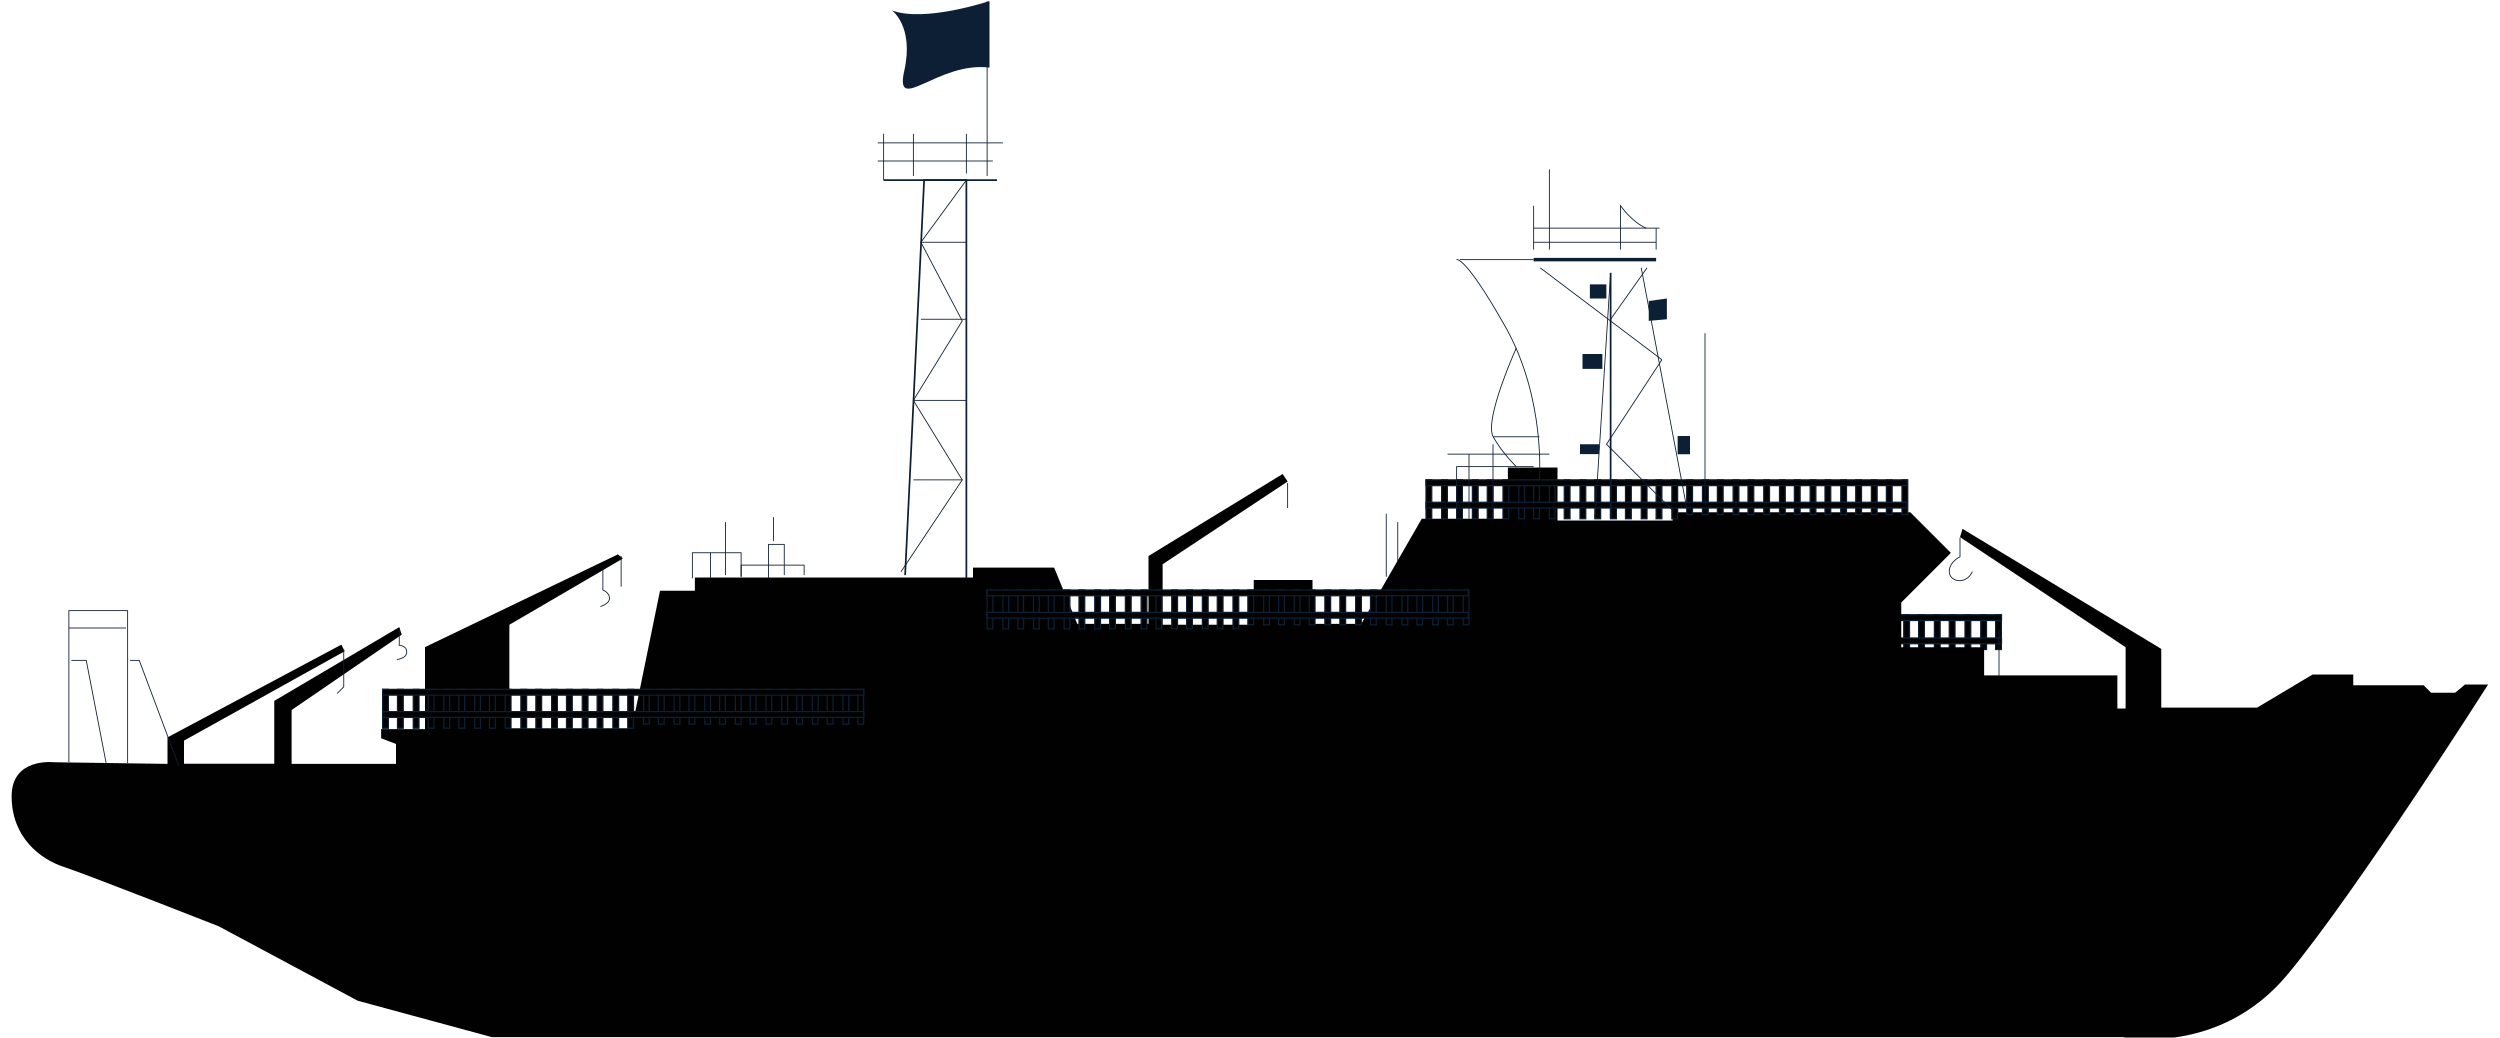 <svg xmlns="http://www.w3.org/2000/svg" viewBox="0 0 2000 830" enable-background="new 0 0 2000 830"><g fill="#010101"><g stroke="#0d1f34" stroke-miterlimit="10"><path d="m1596.5 491.8h4.6v27.8h-4.6z"/><path d="m1584.6 491.8h4.6v27.8h-4.6z"/><path d="m1572 491.8h4.6v27.8h-4.6z"/><path d="m1559.4 491.8h4.6v27.8h-4.6z"/><path d="m1547.5 491.8h4.6v27.8h-4.6z"/><path d="m1534.9 491.8h4.6v27.8h-4.6z"/><path d="m1523 491.8h4.6v27.8h-4.6z"/><path d="m1510.4 491.8h4.6v27.8h-4.6z"/><path d="m1498.5 491.8h4.6v27.8h-4.6z"/><path d="m1485.9 491.8h4.6v27.8h-4.6z"/><path d="m1474 491.8h4.6v27.8h-4.6z"/><path d="m1461.4 491.8h4.6v27.8h-4.6z"/><path d="m1449.4 491.8h4.6v27.8h-4.6z"/><path d="m1436.9 491.8h4.6v27.8h-4.6z"/><path d="m1424.9 491.8h4.6v27.8h-4.6z"/><path d="m1412.4 491.8h4.6v31.1h-4.6z"/><path d="m1400.4 491.8h4.6v31.1h-4.6z"/><path d="m1387.8 491.8h4.6v31.1h-4.6z"/><path d="m1375.3 491.8h4.6v31.1h-4.6z"/><path d="m1363.3 491.8h4.6v31.1h-4.6z"/><path d="m1350.7 491.8h4.6v31.1h-4.6z"/><path d="m1338.8 491.8h4.6v31.1h-4.6z"/><path d="m1326.2 491.8h4.6v31.1h-4.6z"/><path d="m1301.7 491.8h4.6v31.1h-4.6z"/><path d="m1314.3 491.8h4.6v31.1h-4.6z"/><path d="m1289.8 491.8h4.6v31.1h-4.6z"/><path d="m1277.2 491.8h4.6v31.1h-4.6z"/><path d="m1265.3 491.8h4.6v31.1h-4.6z"/><path d="m1252.7 491.8h4.6v31.1h-4.6z"/><path d="m1240.8 491.8h4.6v31.1h-4.6z"/><path d="m1228.2 491.8h4.6v31.1h-4.6z"/><path d="m1216.3 491.8h4.6v31.1h-4.6z"/><path d="m1216.3 491.8h384.9v4.6h-384.9z"/><path d="m1216.3 510.4h384.9v4.6h-384.9z"/></g><path d="m43.1 609.8c0 0-33.8-4-33.8 27.2 0 33.1 23.2 50.3 41.1 56.3 18.5 6 124.5 47.7 124.5 47.7l111.3 59.6 107.3 29.1h1304.9c0 0 76.8 15.9 131.8-50.3 55-66.2 160.3-231.8 160.3-231.8h-18.5l-7.9 6.6h-19.2l-6-6h-56.3v-8.6h-32.5l-44.4 26.5h-76.7v-47l-159-96-2 6.6 132.5 88.1v49h-6.6v-26.5h-106.6v-22.5h-66.3v-35.8l39.7-39.7-32.5-32.5h-190.1v6.6h-92.1v-42.4h-39.7v41h-68.9l-48.4 84.1h-39v-35.1h-47v35.8h-72.9v-48.4l100-66.2-4-6-107.3 65.6v54.3h-57l-18.5-45h-64.9v7.9h-222.5v10.6h-27.9l-22.5 110h-98v-82.8l90.8-53-4-3.3-154.3 74.2v65.6h-35.1v7.3l11.9 4.6v15.9h-83.5v-43.1l88.1-60.3-2-6-100 59v50.3h-72.2v-18.5l128.5-71.5-2.6-5.3-139.1 74.2v21.2l-90.9-1.3"/><g stroke="#0d1f34" stroke-miterlimit="10"><path d="m1521.6 383.9h4.6v27.8h-4.6z"/><path d="m1509.1 383.9h4.6v27.8h-4.6z"/><path d="m1497.1 383.9h4.6v27.8h-4.6z"/><path d="m1484.6 383.9h4.6v27.8h-4.6z"/><path d="m1472.6 383.9h4.6v27.8h-4.6z"/><path d="m1460 383.9h4.6v27.8h-4.6z"/><path d="m1448.1 383.9h4.6v27.8h-4.6z"/><path d="m1435.5 383.9h4.6v27.8h-4.6z"/><path d="m1423.6 383.9h4.6v27.8h-4.6z"/><path d="m1411 383.9h4.6v27.8h-4.6z"/><path d="m1398.4 383.9h4.6v27.8h-4.6z"/><path d="m1386.5 383.9h4.6v27.8h-4.6z"/><path d="m1373.9 383.9h4.6v27.8h-4.6z"/><path d="m1362 383.9h4.6v27.8h-4.6z"/><path d="m1349.4 383.9h4.6v27.8h-4.6z"/><path d="m1337.5 383.9h4.6v31.1h-4.6z"/><path d="m1324.9 383.9h4.6v31.1h-4.6z"/><path d="m1313 383.9h4.6v31.1h-4.6z"/><path d="m1300.4 383.9h4.6v31.1h-4.6z"/><path d="m1288.5 383.9h4.6v31.1h-4.6z"/><path d="m1275.9 383.9h4.6v31.1h-4.6z"/><path d="m1264 383.9h4.6v31.1h-4.6z"/><path d="m1251.4 383.9h4.6v31.1h-4.6z"/><path d="m1226.9 383.9h4.6v31.1h-4.6z"/><path d="m1239.5 383.9h4.6v31.1h-4.6z"/><path d="m1215 383.9h4.6v31.1h-4.6z"/><path d="m1202.4 383.9h4.6v31.1h-4.6z"/><path d="m1189.8 383.9h4.6v31.1h-4.6z"/><path d="m1177.9 383.9h4.6v31.1h-4.6z"/><path d="m1165.3 383.9h4.6v31.1h-4.6z"/><path d="m1153.3 383.9h4.6v31.1h-4.6z"/><path d="m1140.8 383.9h4.6v31.1h-4.6z"/><path d="m1140.8 383.9h384.9v4.6h-384.9z"/><path d="m1140.8 401.8h384.9v4.6h-384.9z"/><path d="m1170.6 472h4.6v27.8h-4.6z"/><path d="m1158 472h4.6v27.8h-4.6z"/><path d="m1146.1 472h4.6v27.8h-4.6z"/><path d="m1133.5 472h4.6v27.8h-4.6z"/><path d="m1121.6 472h4.6v27.8h-4.6z"/><path d="m1109 472h4.6v27.8h-4.6z"/><path d="m1096.4 472h4.6v27.8h-4.6z"/><path d="m1084.5 472h4.6v27.8h-4.6z"/><path d="m1071.9 472h4.6v27.8h-4.6z"/><path d="m1059.9 472h4.6v27.8h-4.6z"/><path d="m1047.4 472h4.6v27.8h-4.6z"/><path d="m1035.4 472h4.6v27.8h-4.6z"/><path d="m1022.9 472h4.6v27.8h-4.6z"/><path d="m1010.9 472h4.6v27.8h-4.6z"/><path d="m998.3 472h4.6v27.8h-4.6z"/><path d="m986.4 472h4.6v31.1h-4.6z"/><path d="m973.8 472h4.6v31.1h-4.6z"/><path d="m961.9 472h4.6v31.1h-4.6z"/><path d="m949.3 472h4.6v31.1h-4.6z"/><path d="m937.4 472h4.6v31.1h-4.6z"/><path d="m924.8 472h4.6v31.1h-4.6z"/><path d="m912.9 472h4.6v31.1h-4.6z"/><path d="m900.3 472h4.6v31.1h-4.6z"/><path d="m875.8 472h4.6v31.1h-4.6z"/><path d="m887.7 472h4.6v31.1h-4.6z"/><path d="m863.2 472h4.6v31.1h-4.6z"/><path d="m851.3 472h4.6v31.1h-4.6z"/><path d="m838.7 472h4.6v31.1h-4.6z"/><path d="m826.8 472h4.6v31.1h-4.6z"/><path d="m814.2 472h4.6v31.1h-4.6z"/><path d="m802.3 472h4.6v31.1h-4.6z"/><path d="m789.7 472h4.6v31.1h-4.6z"/><path d="m789.7 472h384.9v4.6h-384.9z"/><path d="m789.7 489.9h384.9v4.6h-384.9z"/><path d="m686.3 551.5h4.6v27.8h-4.6z"/><path d="m674.4 551.5h4.6v27.8h-4.6z"/><path d="m661.8 551.5h4.6v27.8h-4.6z"/><path d="m649.9 551.5h4.6v27.8h-4.6z"/><path d="m637.3 551.5h4.6v27.8h-4.6z"/><path d="m625.4 551.5h4.6v27.8h-4.6z"/><path d="m612.8 551.5h4.6v27.8h-4.6z"/><path d="m600.2 551.5h4.6v27.8h-4.6z"/><path d="m588.3 551.5h4.6v27.8h-4.6z"/><path d="m575.7 551.5h4.6v27.8h-4.6z"/><path d="m563.8 551.5h4.6v27.8h-4.6z"/><path d="m551.2 551.5h4.6v27.8h-4.6z"/><path d="m539.3 551.5h4.6v27.8h-4.6z"/><path d="m526.7 551.5h4.6v27.8h-4.6z"/><path d="m514.8 551.5h4.6v27.8h-4.6z"/><path d="m502.2 551.5h4.6v31.1h-4.6z"/><path d="m490.3 551.5h4.6v31.1h-4.6z"/><path d="m477.7 551.5h4.6v31.1h-4.6z"/><path d="m465.8 551.5h4.6v31.1h-4.6z"/><path d="m453.2 551.5h4.6v31.1h-4.6z"/><path d="m441.3 551.5h4.6v31.1h-4.6z"/><path d="m428.7 551.5h4.6v31.1h-4.6z"/><path d="m416.7 551.5h4.6v31.1h-4.6z"/><path d="m391.6 551.5h4.6v31.1h-4.6z"/><path d="m404.2 551.5h4.6v31.1h-4.6z"/><path d="m379.7 551.5h4.6v31.1h-4.6z"/><path d="m367.1 551.5h4.6v31.1h-4.6z"/><path d="m355.1 551.5h4.6v31.1h-4.6z"/><path d="m342.6 551.5h4.6v31.1h-4.6z"/><path d="m330.6 551.5h4.6v31.1h-4.6z"/><path d="m318 551.5h4.6v31.1h-4.6z"/><path d="m306.1 551.5h4.6v31.1h-4.6z"/><path d="m306.1 551.5h384.9v4.6h-384.9z"/><path d="m306.1 569.3h384.9v4.6h-384.9z"/></g></g><g fill="none" stroke="#0d1f34" stroke-miterlimit="10"><g stroke-width=".695"><path d="m55.1 609.8v-121.3h47v121.9"/><path d="m55.1 502.4h45.7"/><path d="m57.1 528.3h11.9l15.9 82.1"/><path d="m104.1 528.3h7.3l31.8 84.8"/><path d="m275 519.7v29.8l-5.3 5.3"/><path d="m319.4 502.4v13.9c0 0 6 0 6 5.3s-7.9 6-7.9 6"/><path d="m482.3 454.1v17.9c0 0 5.3 2 5.3 6.6s-7.3 6.6-7.3 6.6"/><path d="m496.9 444.8v24.5"/><path d="m553.9 462.7v-20.5h39v19.2"/><path d="m580.4 460.1v-42.4"/><path d="m568.4 442.2v20.5"/><path d="m614.8 462.7v-27.2h12.6v24.6"/><path d="m592.9 461.4v-9.3h50.4v8"/><path d="m618.8 432.9v-19.2"/></g><path stroke-width="1.389" d="m724.1 460.1l15.2-316h33.8v318.6"/><g stroke-width=".695"><path d="m720.8 457.4l49-73.5-39.1-63.6 39.1-63.6-33.1-62.9 36.4-49.7"/><path d="m736.7 193.8h36.4"/><path d="m736.7 255.4h36.4"/><path d="m730.7 320.3h42.4"/><path d="m730.7 383.9h39.1"/></g><path stroke-width="1.389" d="m706.9 144.1h90.7"/><g stroke-width=".695"><path d="m702.2 128.8h92.1"/><path d="m702.2 114.3h100.1"/><path d="m789.7 140.8v-139.8"/><path d="m773.1 138.8v-31.8"/><path d="m730.7 140.8v-33.8"/><path d="m706.9 144.1v-37.1"/><path d="m1030.1 386.5v19.9"/><path d="m1109 461.4v-50.4"/><path d="m1118.2 448.8v-31.1"/><path d="m1165.3 415v-41.7h61.6"/><path d="m1175.2 415v-51.7"/><path d="m1158 363.3h81.5"/><path d="m1194.4 415v-59.6"/><path d="m1194.4 349.4c2 0 37.1 0 37.1 0"/><path d="m1231.5 383.9c0 0 5.3-64.9-27.2-122.5s-39.1-53.7-39.1-53.7"/><path d="m1167.9 207.7h59"/></g><path stroke-width="2.778" d="m1226.9 207.7h98"/><g stroke-width=".695"><path d="m1239.5 199.7v-64.2"/><path d="m1226.9 199.7v-35.1"/><path d="m1226.9 182.5h100.7"/><path d="m1226.9 193.8h98"/><path d="m1324.9 199.7v-17.2"/><path d="m1296.4 199.7v-17.2"/><path d="m1296.4 182.5v-17.9c0 0 9.3 13.2 20.5 17.9"/></g><path stroke-width="1.389" d="m1288.5 218.3v196.7"/><g stroke-width=".695"><path d="m1288.5 218.3l-12.6 196.7"/><path d="m1232.2 214.3l97.3 73.5"/><path d="m1317.6 214.3l-29.1 41.1"/><path d="m1329.5 287.8l-44.3 67.6 53.6 53.6"/><path d="m1349.4 406.4l-36.4-192.1"/></g></g><g fill="#0d1f34"><path d="m1271.9 227.5h13.2v11.3h-13.2z"/><path d="m1266 283.2h15.9v11.9h-15.9z"/><path d="m1333.5 255.4l-14.5 1.3v-15.9l14.5-2z"/><path d="m1342.1 348.8h9.9v14.6h-9.9z"/><path d="m1264 355.4h15.2v7.9h-15.2z"/></g><g fill="none" stroke="#0d1f34" stroke-width=".695" stroke-miterlimit="10"><path d="m1364 403.7v-137.1"/><path d="m1213 278.5c0 0-25.8 57-18.5 70.9 7.9 13.9 18.5 23.8 18.5 23.8"/><path d="m1568 430.2v15.2c0 0-8.6 4-8.6 11.9 0 7.9 13.2 11.3 18.5 0"/><path d="m1599.2 503.1v37.8"/></g><path fill="#0d1f34" d="M791,1c0,0-51.7,17.2-77.5,7.3c0,0,17.9,12.6,9.9,48.4s27.2-7.9,68.2-2.6V1H791z"/></svg>